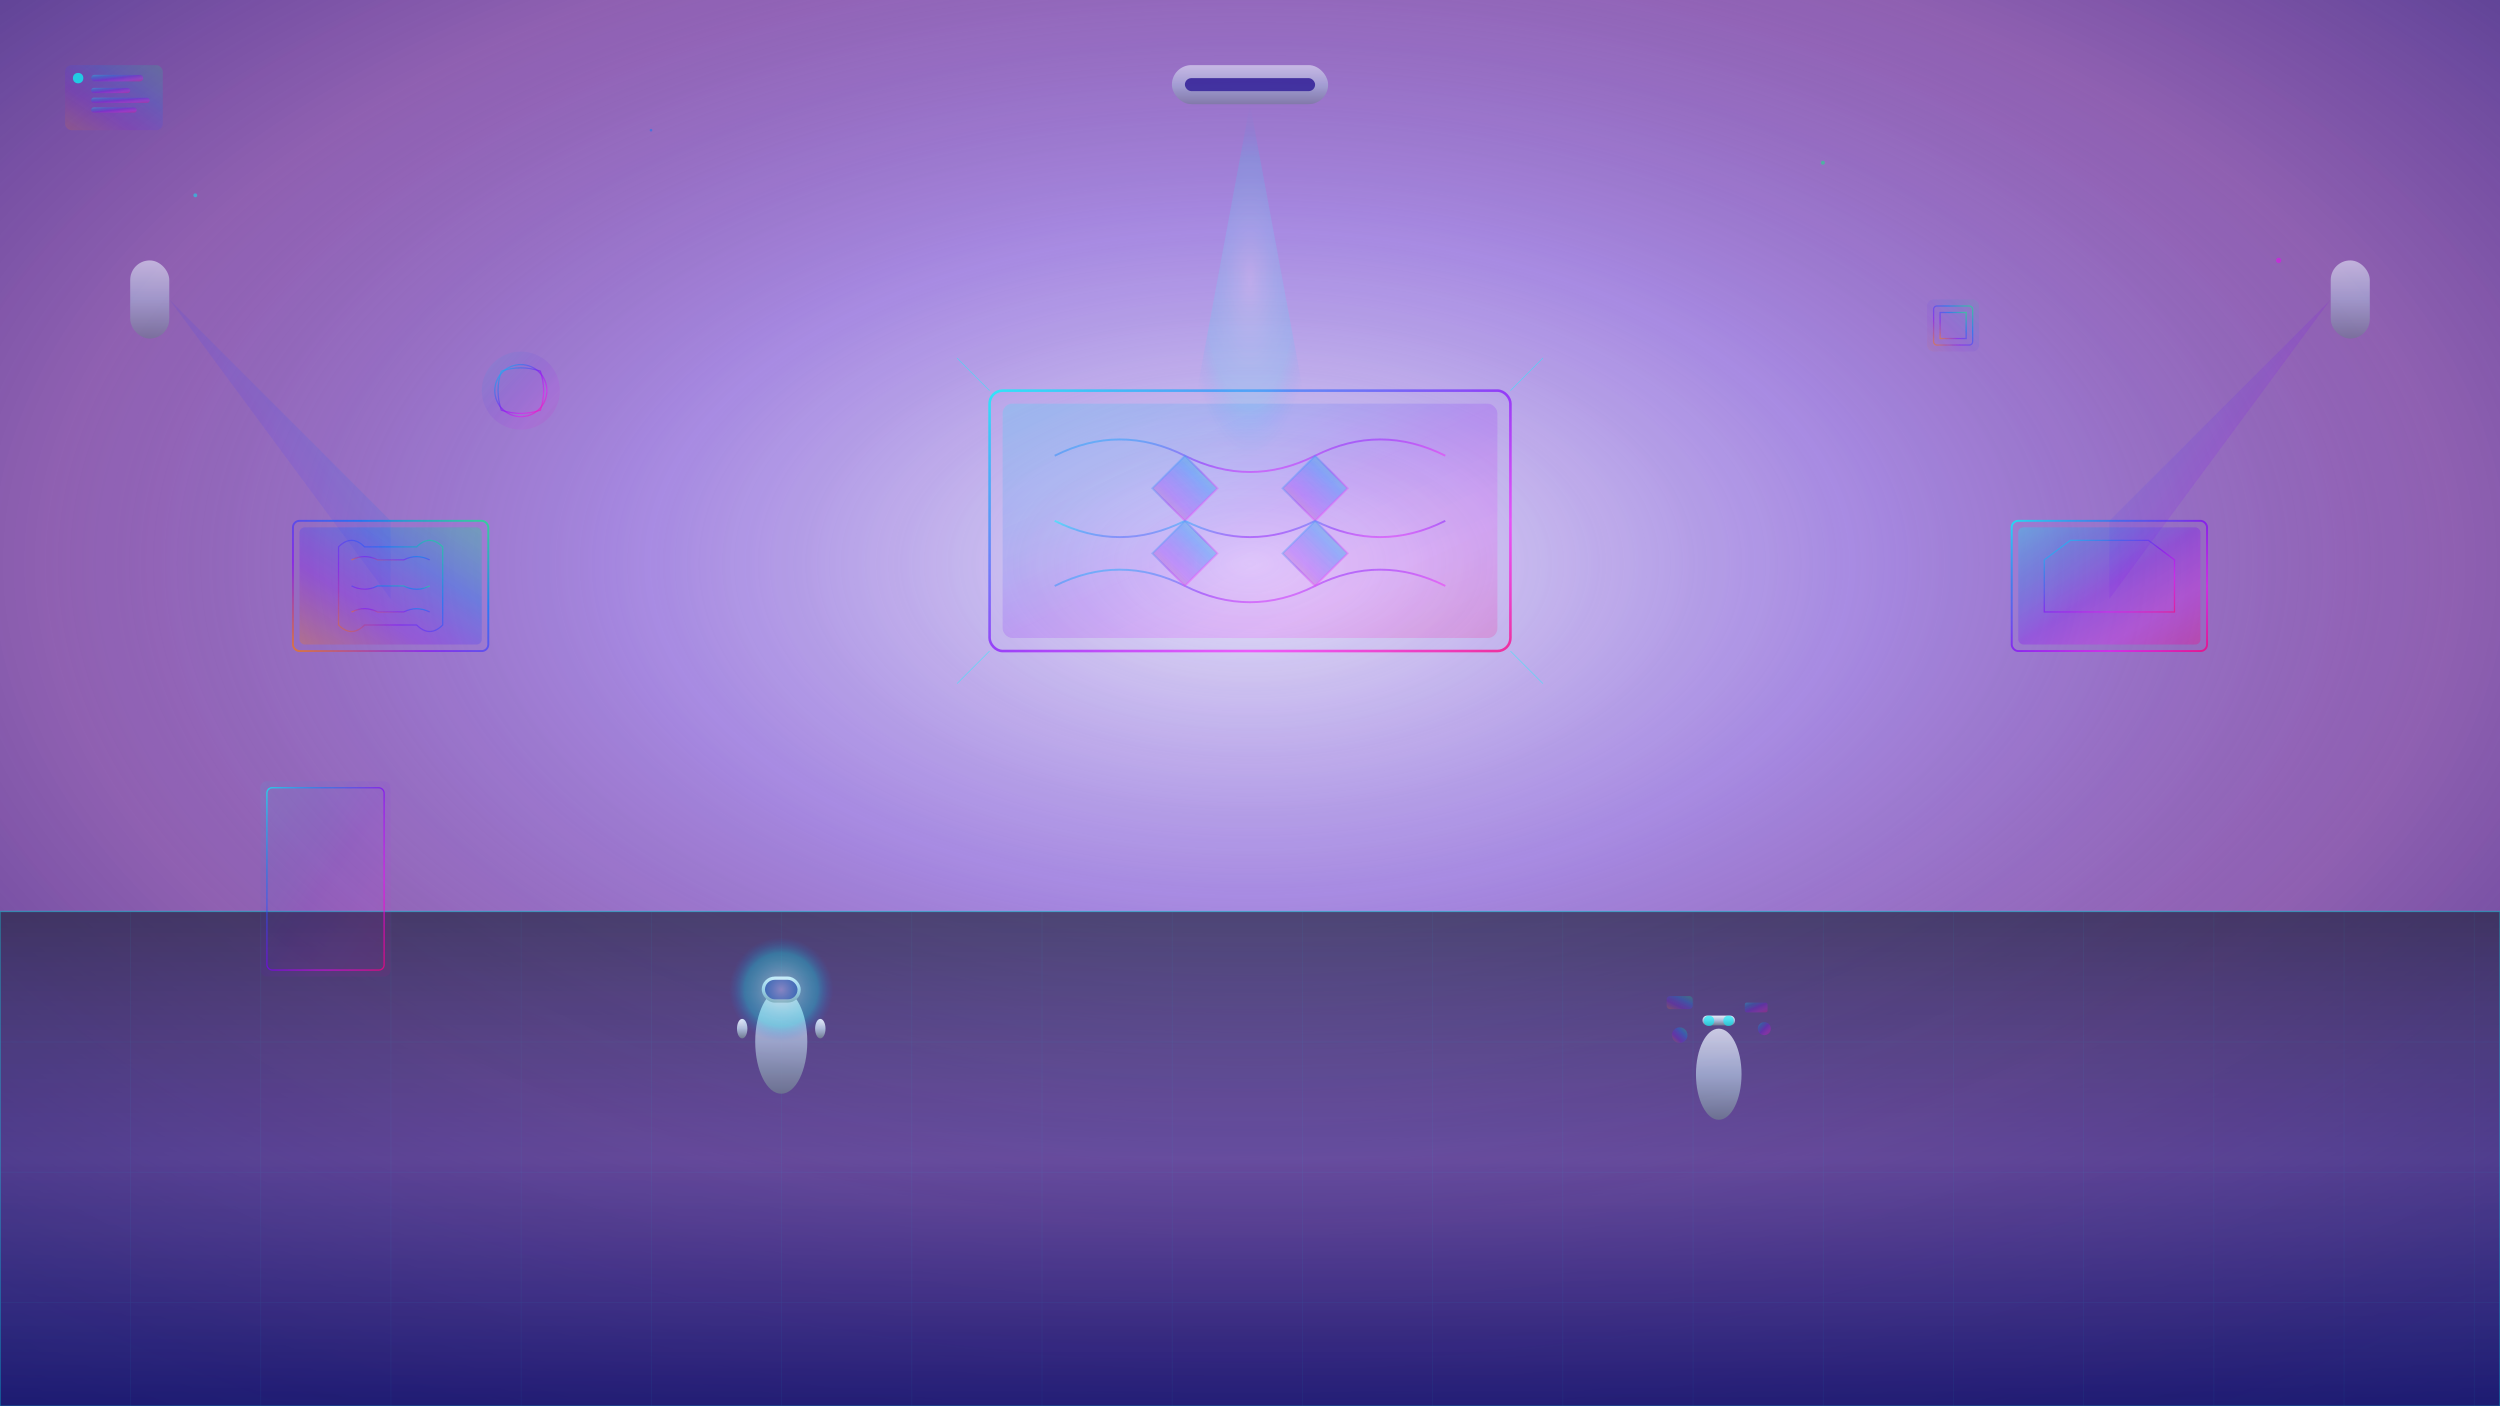 <svg viewBox="0 0 3840 2160" xmlns="http://www.w3.org/2000/svg">
  <defs>
    <!-- Digital space gradients -->
    <radialGradient id="digitalSpace" cx="50%" cy="40%" r="80%">
      <stop offset="0%" style="stop-color:#E6E6FA;stop-opacity:1" />
      <stop offset="30%" style="stop-color:#9370DB;stop-opacity:0.8" />
      <stop offset="60%" style="stop-color:#4B0082;stop-opacity:0.6" />
      <stop offset="100%" style="stop-color:#191970;stop-opacity:0.9" />
    </radialGradient>
    
    <!-- Holographic gradients -->
    <linearGradient id="holoGradient" x1="0%" y1="0%" x2="100%" y2="100%">
      <stop offset="0%" style="stop-color:#00FFFF;stop-opacity:0.8" />
      <stop offset="25%" style="stop-color:#0080FF;stop-opacity:0.6" />
      <stop offset="50%" style="stop-color:#8000FF;stop-opacity:0.7" />
      <stop offset="75%" style="stop-color:#FF00FF;stop-opacity:0.6" />
      <stop offset="100%" style="stop-color:#FF0080;stop-opacity:0.8" />
    </linearGradient>
    
    <linearGradient id="holoGradient2" x1="100%" y1="0%" x2="0%" y2="100%">
      <stop offset="0%" style="stop-color:#00FF80;stop-opacity:0.7" />
      <stop offset="33%" style="stop-color:#0080FF;stop-opacity:0.8" />
      <stop offset="66%" style="stop-color:#8000FF;stop-opacity:0.6" />
      <stop offset="100%" style="stop-color:#FF8000;stop-opacity:0.7" />
    </linearGradient>
    
    <!-- AR/VR device gradients -->
    <linearGradient id="deviceGradient" x1="0%" y1="0%" x2="0%" y2="100%">
      <stop offset="0%" style="stop-color:#F0F8FF;stop-opacity:1" />
      <stop offset="50%" style="stop-color:#B0C4DE;stop-opacity:1" />
      <stop offset="100%" style="stop-color:#708090;stop-opacity:1" />
    </linearGradient>
    
    <!-- Floor gradient -->
    <linearGradient id="floorGradient" x1="0%" y1="0%" x2="0%" y2="100%">
      <stop offset="0%" style="stop-color:#2F2F4F;stop-opacity:0.8" />
      <stop offset="50%" style="stop-color:#483D8B;stop-opacity:0.6" />
      <stop offset="100%" style="stop-color:#191970;stop-opacity:0.9" />
    </linearGradient>
    
    <!-- Neon glow effects -->
    <filter id="neonGlow" x="-50%" y="-50%" width="200%" height="200%">
      <feGaussianBlur in="SourceGraphic" stdDeviation="4"/>
      <feColorMatrix values="0.2 0.8 1.5 0 0
                             0.8 0.2 1.2 0 0
                             1.5 1.2 0.2 0 0
                             0 0 0 1 0"/>
    </filter>
    
    <filter id="hologramEffect" x="-50%" y="-50%" width="200%" height="200%">
      <feGaussianBlur in="SourceGraphic" stdDeviation="2"/>
      <feColorMatrix values="1.2 0.3 0.8 0 0
                             0.3 1.5 0.2 0 0
                             0.8 0.2 1.8 0 0
                             0 0 0 0.8 0"/>
    </filter>
    
    <filter id="digitalGlow" x="-50%" y="-50%" width="200%" height="200%">
      <feDropShadow dx="0" dy="0" stdDeviation="6" flood-color="#00FFFF" flood-opacity="0.6"/>
    </filter>
    
    <!-- Animated gradients for dynamic effects -->
    <radialGradient id="pulseGradient" cx="50%" cy="50%" r="50%">
      <stop offset="0%" style="stop-color:#FFFFFF;stop-opacity:0.9">
        <animate attributeName="stop-opacity" values="0.9;0.3;0.9" dur="3s" repeatCount="indefinite"/>
      </stop>
      <stop offset="70%" style="stop-color:#00FFFF;stop-opacity:0.5">
        <animate attributeName="stop-opacity" values="0.5;0.1;0.5" dur="3s" repeatCount="indefinite"/>
      </stop>
      <stop offset="100%" style="stop-color:#0080FF;stop-opacity:0">
        <animate attributeName="stop-opacity" values="0;0.2;0" dur="3s" repeatCount="indefinite"/>
      </stop>
    </radialGradient>
  </defs>
  
  <!-- Background - digital exhibition space -->
  <rect width="3840" height="2160" fill="url(#digitalSpace)"/>
  
  <!-- Floor with digital grid pattern -->
  <rect x="0" y="1400" width="3840" height="760" fill="url(#floorGradient)"/>
  
  <!-- Digital grid lines on floor -->
  <g stroke="#00FFFF" stroke-width="2" opacity="0.4">
    <defs>
      <pattern id="gridPattern" x="0" y="0" width="200" height="200" patternUnits="userSpaceOnUse">
        <path d="M 200 0 L 0 0 0 200" fill="none" stroke="#00FFFF" stroke-width="1" opacity="0.3"/>
      </pattern>
    </defs>
    <rect x="0" y="1400" width="3840" height="760" fill="url(#gridPattern)"/>
  </g>
  
  <!-- Main holographic display panels -->
  
  <!-- Central large hologram - Traditional H'Mông culture -->
  <g transform="translate(1920,800)">
    <!-- Hologram frame -->
    <rect x="-400" y="-200" width="800" height="400" fill="none" stroke="url(#holoGradient)" stroke-width="4" rx="20" filter="url(#neonGlow)"/>
    
    <!-- Holographic content - Traditional pattern -->
    <g opacity="0.8" filter="url(#hologramEffect)">
      <rect x="-380" y="-180" width="760" height="360" fill="url(#holoGradient)" opacity="0.3" rx="15"/>
      
      <!-- Traditional H'Mông geometric patterns in hologram -->
      <g stroke="url(#holoGradient)" stroke-width="3" fill="none" opacity="0.9">
        <path d="M-300,-100 Q-200,-150 -100,-100 Q0,-50 100,-100 Q200,-150 300,-100"/>
        <path d="M-300,0 Q-200,50 -100,0 Q0,50 100,0 Q200,50 300,0"/>
        <path d="M-300,100 Q-200,50 -100,100 Q0,150 100,100 Q200,50 300,100"/>
        
        <!-- Diamond patterns -->
        <polygon points="-150,-50 -100,-100 -50,-50 -100,0" fill="url(#holoGradient2)" opacity="0.6"/>
        <polygon points="50,-50 100,-100 150,-50 100,0" fill="url(#holoGradient2)" opacity="0.6"/>
        <polygon points="-150,50 -100,0 -50,50 -100,100" fill="url(#holoGradient2)" opacity="0.6"/>
        <polygon points="50,50 100,0 150,50 100,100" fill="url(#holoGradient2)" opacity="0.6"/>
      </g>
    </g>
    
    <!-- Hologram projection lines -->
    <g stroke="#00FFFF" stroke-width="1" opacity="0.6">
      <line x1="-400" y1="-200" x2="-450" y2="-250"/>
      <line x1="400" y1="-200" x2="450" y2="-250"/>
      <line x1="-400" y1="200" x2="-450" y2="250"/>
      <line x1="400" y1="200" x2="450" y2="250"/>
    </g>
  </g>
  
  <!-- Side holographic displays -->
  <g transform="translate(600,900)">
    <rect x="-150" y="-100" width="300" height="200" fill="none" stroke="url(#holoGradient2)" stroke-width="3" rx="10" filter="url(#digitalGlow)"/>
    <rect x="-140" y="-90" width="280" height="180" fill="url(#holoGradient2)" opacity="0.4" rx="8"/>
    
    <!-- Traditional costume hologram -->
    <g stroke="url(#holoGradient2)" stroke-width="2" fill="none" opacity="0.8">
      <path d="M-80,-60 Q-60,-80 -40,-60 L40,-60 Q60,-80 80,-60 L80,60 Q60,80 40,60 L-40,60 Q-60,80 -80,60 Z"/>
      <path d="M-60,-40 Q-40,-50 -20,-40 L20,-40 Q40,-50 60,-40"/>
      <path d="M-60,0 Q-40,10 -20,0 L20,0 Q40,10 60,0"/>
      <path d="M-60,40 Q-40,30 -20,40 L20,40 Q40,30 60,40"/>
    </g>
  </g>
  
  <g transform="translate(3240,900)">
    <rect x="-150" y="-100" width="300" height="200" fill="none" stroke="url(#holoGradient)" stroke-width="3" rx="10" filter="url(#digitalGlow)"/>
    <rect x="-140" y="-90" width="280" height="180" fill="url(#holoGradient)" opacity="0.4" rx="8"/>
    
    <!-- Traditional architecture hologram -->
    <g stroke="url(#holoGradient)" stroke-width="2" fill="none" opacity="0.8">
      <path d="M-100,-40 L-60,-70 L60,-70 L100,-40 L100,40 L-100,40 Z"/>
      <path d="M-80,-20 L80,-20"/>
      <path d="M-80,0 L80,0"/>
      <path d="M-80,20 L80,20"/>
      <line x1="-40" y1="-40" x2="-40" y2="40"/>
      <line x1="0" y1="-40" x2="0" y2="40"/>
      <line x1="40" y1="-40" x2="40" y2="40"/>
    </g>
  </g>
  
  <!-- VR/AR devices and users -->
  
  <!-- Person with VR headset -->
  <g transform="translate(1200,1600)">
    <!-- Body -->
    <ellipse cx="0" cy="0" rx="40" ry="80" fill="url(#deviceGradient)" opacity="0.8"/>
    
    <!-- VR Headset -->
    <rect x="-30" y="-100" width="60" height="40" fill="url(#deviceGradient)" rx="20"/>
    <rect x="-25" y="-95" width="50" height="30" fill="#000080" rx="15"/>
    
    <!-- VR controllers -->
    <ellipse cx="-60" cy="-20" rx="8" ry="15" fill="url(#deviceGradient)"/>
    <ellipse cx="60" cy="-20" rx="8" ry="15" fill="url(#deviceGradient)"/>
    
    <!-- Light emanating from headset -->
    <circle cx="0" cy="-80" r="80" fill="url(#pulseGradient)" opacity="0.6"/>
  </g>
  
  <!-- Person with AR glasses -->
  <g transform="translate(2640,1650)">
    <!-- Body -->
    <ellipse cx="0" cy="0" rx="35" ry="70" fill="url(#deviceGradient)" opacity="0.8"/>
    
    <!-- AR Glasses -->
    <rect x="-25" y="-90" width="50" height="15" fill="url(#deviceGradient)" rx="7"/>
    <circle cx="-15" cy="-82" r="8" fill="#00FFFF" opacity="0.6"/>
    <circle cx="15" cy="-82" r="8" fill="#00FFFF" opacity="0.6"/>
    
    <!-- AR interface elements floating around -->
    <g opacity="0.7">
      <rect x="-80" y="-120" width="40" height="20" fill="url(#holoGradient2)" opacity="0.5" rx="5"/>
      <rect x="40" y="-110" width="35" height="15" fill="url(#holoGradient)" opacity="0.5" rx="3"/>
      <circle cx="-60" cy="-60" r="12" fill="url(#holoGradient2)" opacity="0.6"/>
      <circle cx="70" cy="-70" r="10" fill="url(#holoGradient)" opacity="0.6"/>
    </g>
  </g>
  
  <!-- Interactive digital elements floating in space -->
  
  <!-- Floating cultural artifacts -->
  <g transform="translate(800,600)" opacity="0.8">
    <circle cx="0" cy="0" r="60" fill="url(#holoGradient)" opacity="0.4" filter="url(#hologramEffect)"/>
    <g stroke="url(#holoGradient)" stroke-width="2" fill="none">
      <circle cx="0" cy="0" r="40"/>
      <path d="M-30,-30 Q0,-40 30,-30 Q40,0 30,30 Q0,40 -30,30 Q-40,0 -30,-30"/>
    </g>
  </g>
  
  <g transform="translate(3000,500)" opacity="0.8">
    <rect x="-40" y="-40" width="80" height="80" fill="url(#holoGradient2)" opacity="0.4" rx="10" filter="url(#hologramEffect)"/>
    <g stroke="url(#holoGradient2)" stroke-width="2" fill="none">
      <rect x="-30" y="-30" width="60" height="60" rx="5"/>
      <path d="M-20,-20 L20,-20 L20,20 L-20,20 Z"/>
      <line x1="-20" y1="0" x2="20" y2="0"/>
      <line x1="0" y1="-20" x2="0" y2="20"/>
    </g>
  </g>
  
  <!-- Digital information panels -->
  <g transform="translate(400,1200)">
    <rect x="0" y="0" width="200" height="300" fill="url(#holoGradient)" opacity="0.3" rx="10" filter="url(#digitalGlow)"/>
    <rect x="10" y="10" width="180" height="280" fill="none" stroke="url(#holoGradient)" stroke-width="2" rx="8"/>
    
    <!-- Text lines simulation -->
    <g stroke="url(#holoGradient)" stroke-width="2" opacity="0.8">
      <line x1="20" y1="40" x2="180" y2="40"/>
      <line x1="20" y1="60" x2="160" y2="60"/>
      <line x1="20" y1="80" x2="170" y2="80"/>
      <line x1="20" y1="120" x2="180" y2="120"/>
      <line x1="20" y1="140" x2="150" y2="140"/>
      <line x1="20" y1="180" x2="180" y2="180"/>
      <line x1="20" y1="200" x2="140" y2="200"/>
      <line x1="20" y1="240" x2="180" y2="240"/>
      <line x1="20" y1="260" x2="160" y2="260"/>
    </g>
  </g>
  
  <!-- Projection beams and light effects -->
  <g opacity="0.6">
    <!-- Ceiling projectors -->
    <rect x="1800" y="100" width="240" height="60" fill="url(#deviceGradient)" rx="30"/>
    <rect x="1820" y="120" width="200" height="20" fill="#000080" rx="10"/>
    
    <!-- Projection beam -->
    <path d="M1920,160 L1820,700 L2020,700 Z" fill="url(#pulseGradient)" opacity="0.4"/>
    
    <!-- Side projectors -->
    <rect x="200" y="400" width="60" height="120" fill="url(#deviceGradient)" rx="30"/>
    <path d="M260,460 L600,800 L600,920 Z" fill="url(#holoGradient2)" opacity="0.3"/>
    
    <rect x="3580" y="400" width="60" height="120" fill="url(#deviceGradient)" rx="30"/>
    <path d="M3580,460 L3240,800 L3240,920 Z" fill="url(#holoGradient)" opacity="0.3"/>
  </g>
  
  <!-- Ambient digital particles -->
  <g opacity="0.5">
    <circle cx="300" cy="300" r="3" fill="#00FFFF">
      <animate attributeName="cy" values="300;200;300" dur="4s" repeatCount="indefinite"/>
      <animate attributeName="opacity" values="0.5;1;0.5" dur="4s" repeatCount="indefinite"/>
    </circle>
    <circle cx="3500" cy="400" r="4" fill="#FF00FF">
      <animate attributeName="cy" values="400;300;400" dur="5s" repeatCount="indefinite"/>
      <animate attributeName="opacity" values="0.5;1;0.5" dur="5s" repeatCount="indefinite"/>
    </circle>
    <circle cx="1000" cy="200" r="2" fill="#0080FF">
      <animate attributeName="cy" values="200;100;200" dur="3s" repeatCount="indefinite"/>
      <animate attributeName="opacity" values="0.5;1;0.5" dur="3s" repeatCount="indefinite"/>
    </circle>
    <circle cx="2800" cy="250" r="3" fill="#00FF80">
      <animate attributeName="cy" values="250;150;250" dur="6s" repeatCount="indefinite"/>
      <animate attributeName="opacity" values="0.5;1;0.5" dur="6s" repeatCount="indefinite"/>
    </circle>
  </g>
  
  <!-- Overall atmospheric glow -->
  <rect width="3840" height="2160" fill="url(#digitalSpace)" opacity="0.1"/>
  
  <!-- Digital interface elements -->
  <g transform="translate(100,100)" opacity="0.7">
    <rect x="0" y="0" width="150" height="100" fill="url(#holoGradient2)" opacity="0.3" rx="10"/>
    <circle cx="20" cy="20" r="8" fill="#00FFFF"/>
    <rect x="40" y="15" width="80" height="10" fill="url(#holoGradient)" opacity="0.6" rx="5"/>
    <rect x="40" y="35" width="60" height="8" fill="url(#holoGradient)" opacity="0.6" rx="4"/>
    <rect x="40" y="50" width="90" height="8" fill="url(#holoGradient)" opacity="0.6" rx="4"/>
    <rect x="40" y="65" width="70" height="8" fill="url(#holoGradient)" opacity="0.6" rx="4"/>
  </g>
</svg>